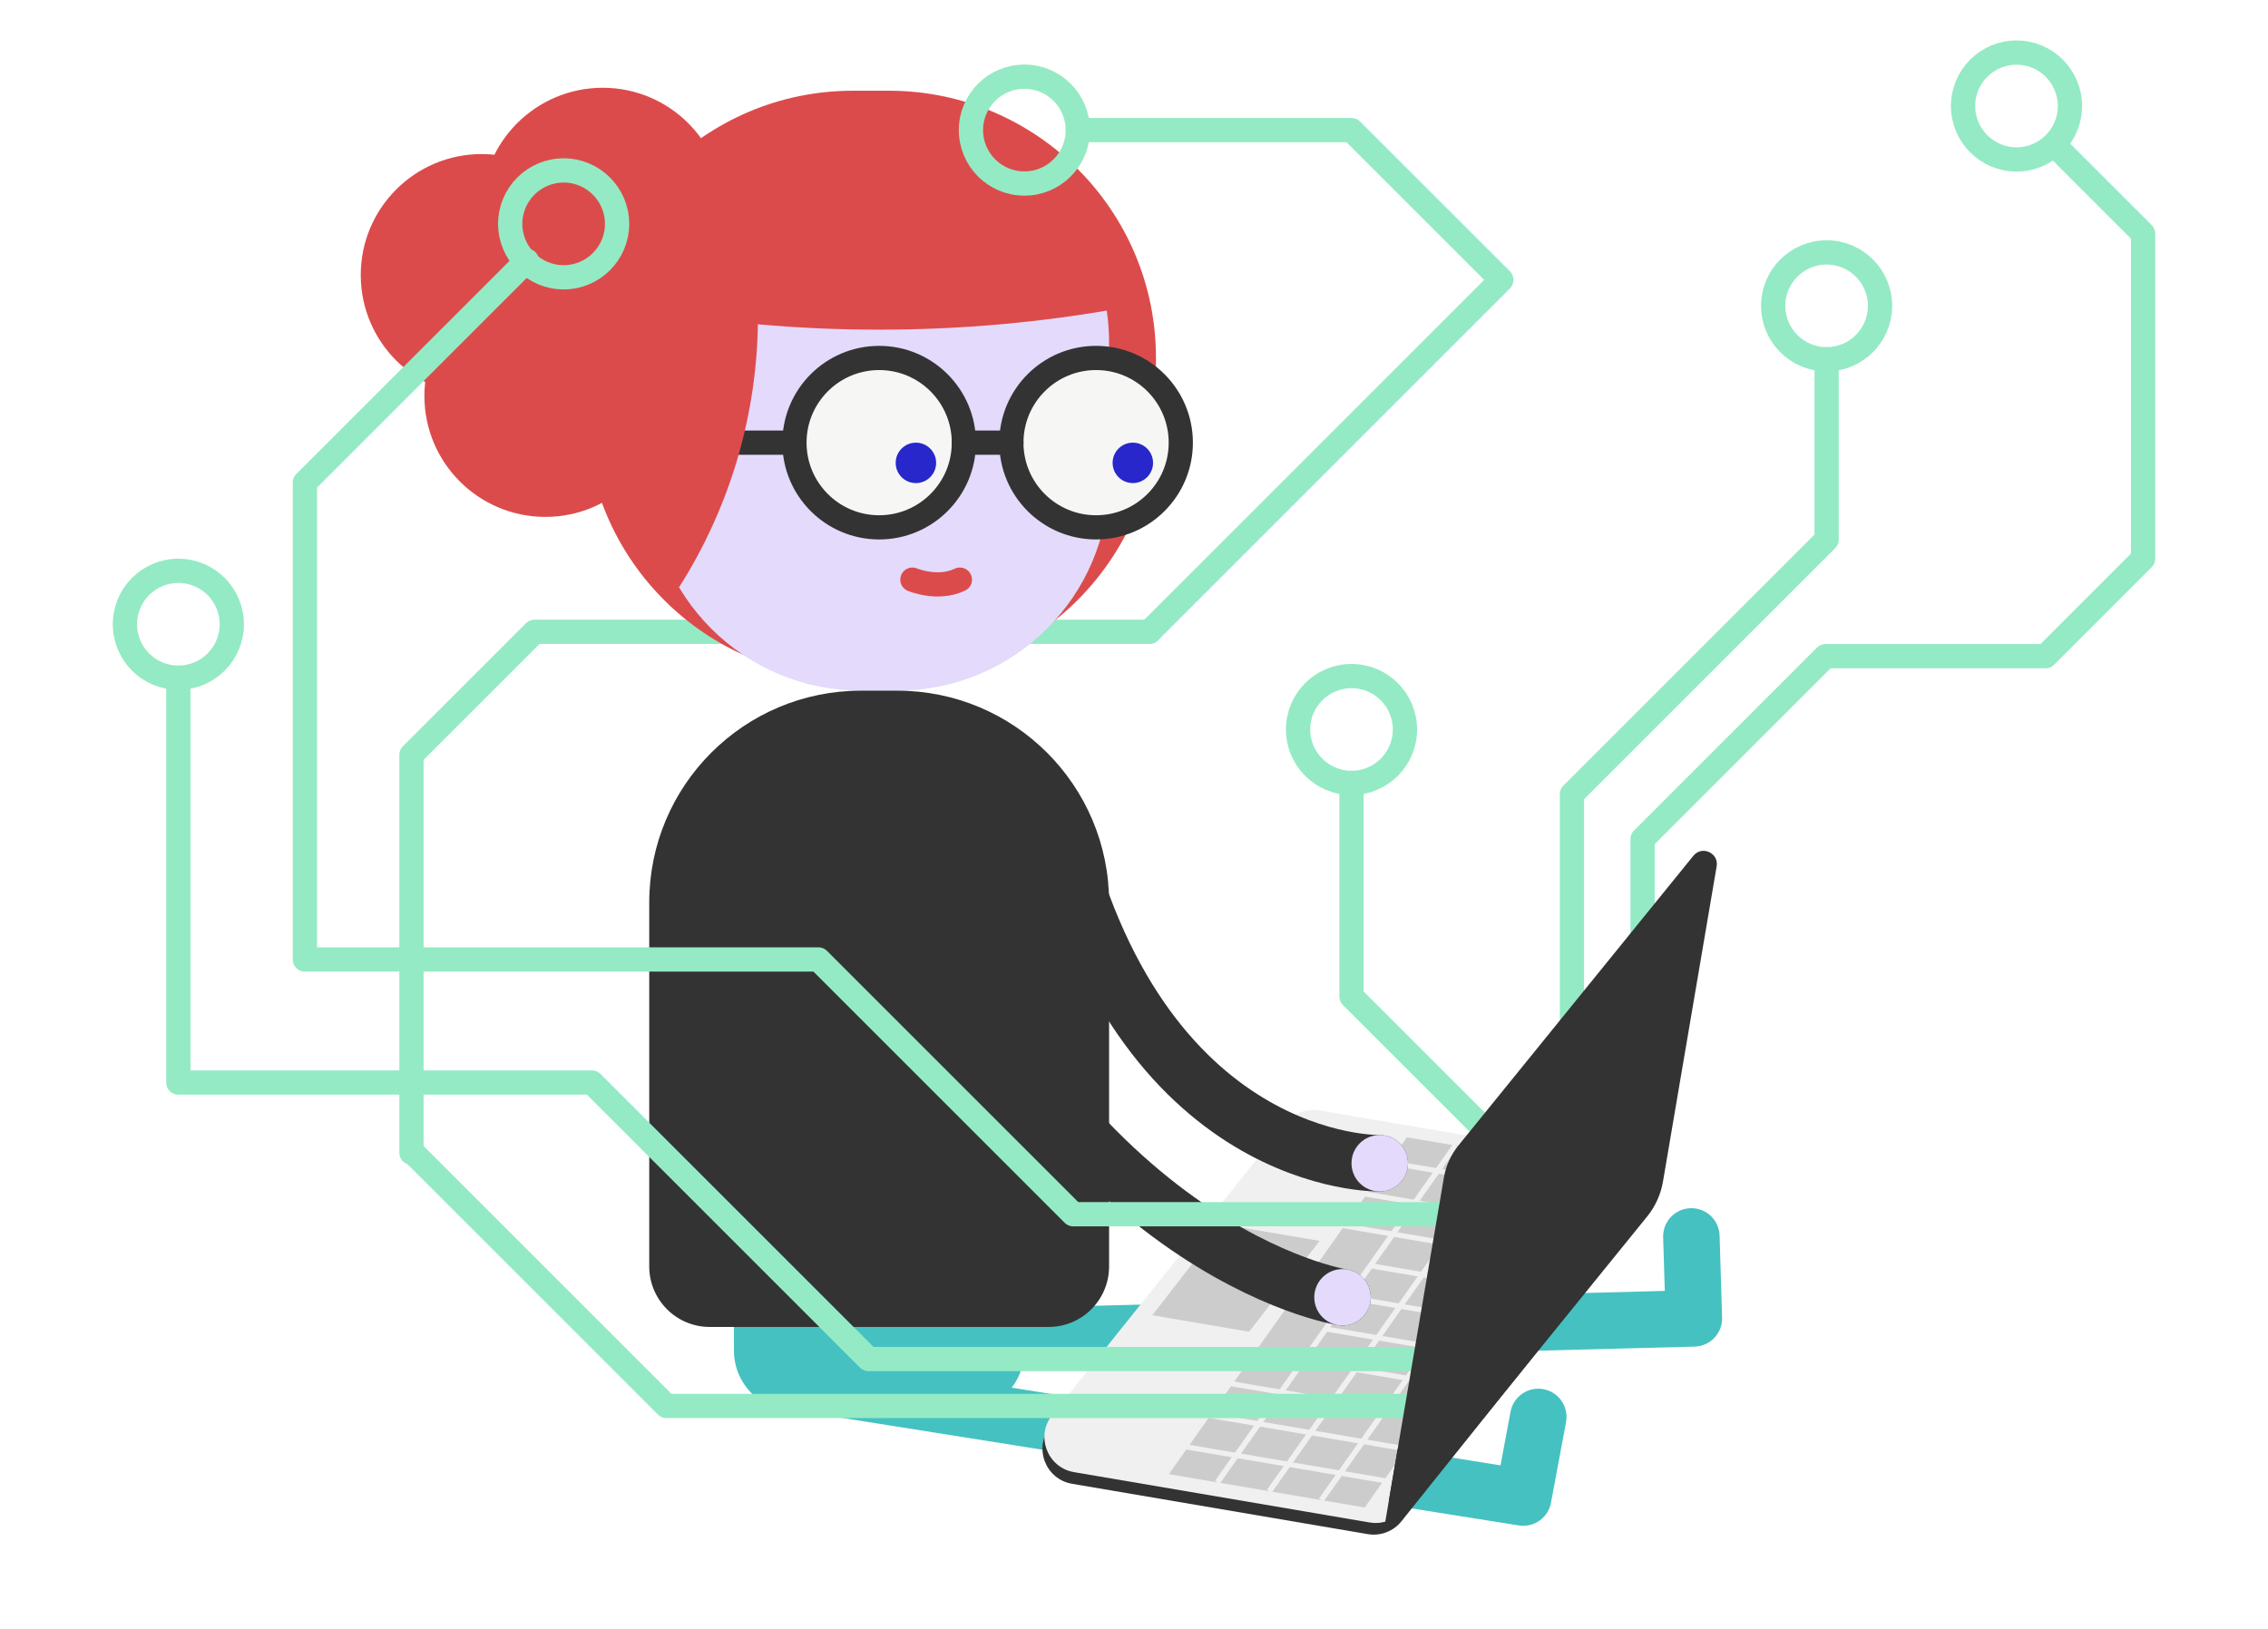 <?xml version="1.0" encoding="utf-8"?>
<!-- Generator: Adobe Illustrator 16.0.0, SVG Export Plug-In . SVG Version: 6.00 Build 0)  -->
<!DOCTYPE svg PUBLIC "-//W3C//DTD SVG 1.1//EN" "http://www.w3.org/Graphics/SVG/1.1/DTD/svg11.dtd">
<svg version="1.1" id="Layer_1" xmlns="http://www.w3.org/2000/svg" xmlns:xlink="http://www.w3.org/1999/xlink" x="0px" y="0px"
	 width="355px" height="255px" viewBox="0 0 355 255" enable-background="new 0 0 355 255" xml:space="preserve">
<polyline id="XMLID_618_" fill="none" stroke="#94EAC4" stroke-width="3.797" stroke-linecap="round" stroke-linejoin="round" stroke-miterlimit="10" points="
	179.904,98.914 83.67,98.914 64.403,118.181 64.403,180.462 "/>
<polyline id="XMLID_533_" fill="none" stroke="#45C1C1" stroke-width="8.839" stroke-linecap="round" stroke-linejoin="round" stroke-miterlimit="10" points="
	148.518,209.441 265.136,206.403 264.743,193.57 "/>
<polyline id="XMLID_532_" fill="none" stroke="#45C1C1" stroke-width="8.839" stroke-linecap="round" stroke-linejoin="round" stroke-miterlimit="10" points="
	123.453,216.177 238.426,234.452 240.781,221.831 "/>
<g id="XMLID_303_">
	<path id="XMLID_714_" fill="#333333" d="M214.082,240.177l-46.275-7.879c-4.183-0.712-6.063-5.653-3.414-8.967l36.516-45.656
		c1.264-1.581,3.287-2.351,5.282-2.012l46.275,7.879c4.183,0.712,6.063,5.653,3.414,8.967l-36.515,45.656
		C218.1,239.747,216.078,240.517,214.082,240.177z"/>
	<path id="XMLID_718_" fill="#F0F0F0" d="M214.393,238.355l-46.275-7.879c-4.183-0.711-6.064-5.653-3.414-8.967l36.516-45.656
		c1.264-1.581,3.287-2.351,5.283-2.012l46.273,7.879c4.184,0.713,6.064,5.653,3.414,8.967l-36.514,45.657
		C218.41,237.926,216.387,238.696,214.393,238.355z"/>
	<polygon id="XMLID_360_" fill="#CCCCCC" points="213.608,236.009 182.953,230.791 220.217,178.052 250.873,183.271 	"/>
	<g id="XMLID_358_">
		
			<line id="XMLID_388_" fill="none" stroke="#F0F0F0" stroke-width="0.804" stroke-miterlimit="10" x1="215.966" y1="181.773" x2="258.565" y2="189.026"/>
		
			<line id="XMLID_362_" fill="none" stroke="#F0F0F0" stroke-width="0.804" stroke-miterlimit="10" x1="211.542" y1="186.565" x2="254.143" y2="193.819"/>
		
			<line id="XMLID_389_" fill="none" stroke="#F0F0F0" stroke-width="0.804" stroke-miterlimit="10" x1="207.12" y1="191.357" x2="249.72" y2="198.61"/>
		
			<line id="XMLID_390_" fill="none" stroke="#F0F0F0" stroke-width="0.804" stroke-miterlimit="10" x1="214.501" y1="198.16" x2="245.296" y2="203.403"/>
		
			<line id="XMLID_391_" fill="none" stroke="#F0F0F0" stroke-width="0.804" stroke-miterlimit="10" x1="210.956" y1="203.102" x2="240.874" y2="208.195"/>
		
			<line id="XMLID_394_" fill="none" stroke="#F0F0F0" stroke-width="0.804" stroke-miterlimit="10" x1="207.507" y1="208.059" x2="236.451" y2="212.987"/>
		
			<line id="XMLID_395_" fill="none" stroke="#F0F0F0" stroke-width="0.804" stroke-miterlimit="10" x1="189.428" y1="210.525" x2="232.027" y2="217.779"/>
		
			<line id="XMLID_403_" fill="none" stroke="#F0F0F0" stroke-width="0.804" stroke-miterlimit="10" x1="185.005" y1="215.318" x2="227.605" y2="222.571"/>
		
			<line id="XMLID_404_" fill="none" stroke="#F0F0F0" stroke-width="0.804" stroke-miterlimit="10" x1="180.582" y1="220.111" x2="223.182" y2="227.363"/>
		
			<line id="XMLID_405_" fill="none" stroke="#F0F0F0" stroke-width="0.804" stroke-miterlimit="10" x1="176.159" y1="224.903" x2="218.76" y2="232.156"/>
		
			<line id="XMLID_363_" fill="none" stroke="#F0F0F0" stroke-width="0.87" stroke-miterlimit="10" x1="227.798" y1="179.342" x2="190.533" y2="232.081"/>
		
			<line id="XMLID_407_" fill="none" stroke="#F0F0F0" stroke-width="0.87" stroke-miterlimit="10" x1="235.935" y1="180.728" x2="198.67" y2="233.466"/>
		
			<line id="XMLID_408_" fill="none" stroke="#F0F0F0" stroke-width="0.87" stroke-miterlimit="10" x1="244.07" y1="182.112" x2="206.805" y2="234.852"/>
	</g>
	<polygon id="XMLID_357_" fill="#CCCCCC" points="195.514,208.493 180.366,205.914 191.404,191.691 206.552,194.271 	"/>
</g>
<circle id="XMLID_530_" fill="#DC4B4B" cx="85.367" cy="61.988" r="18.937"/>
<circle id="XMLID_695_" fill="#DC4B4B" cx="75.403" cy="43.052" r="18.935"/>
<circle id="XMLID_696_" fill="#DC4B4B" cx="94.338" cy="32.678" r="18.936"/>
<path id="XMLID_205_" fill="#DC4B4B" d="M139.143,14.204h-5.657c-23.046,0-41.794,18.75-41.794,41.794v2.265v1.887v4.249
	c0,23.045,18.748,41.795,41.794,41.795h5.657c23.044,0,41.794-18.75,41.794-41.795v-4.249v-1.887v-2.265
	C180.937,32.954,162.187,14.204,139.143,14.204z"/>
<path id="XMLID_531_" fill="#45C1C1" d="M150.87,220.906h-26.519c-5.23,0-9.471-4.24-9.471-9.471v-8.554
	c0-5.23,4.24-9.471,9.471-9.471h26.519c5.229,0,9.47,4.24,9.47,9.471v8.554C160.34,216.666,156.1,220.906,150.87,220.906z"/>
<path id="XMLID_529_" fill="#E3DAFC" d="M140.452,108.129h-5.683c-18.307,0-33.146-14.84-33.146-33.146V53.516
	c0-18.307,14.84-33.146,33.146-33.146h5.683c18.306,0,33.146,14.84,33.146,33.146v21.467
	C173.599,93.289,158.758,108.129,140.452,108.129z"/>
<g id="XMLID_524_">
	
		<circle id="XMLID_528_" fill="#F6F6F4" stroke="#333333" stroke-width="3.788" stroke-linecap="round" stroke-linejoin="round" stroke-miterlimit="10" cx="137.611" cy="69.301" r="13.259"/>
	
		<circle id="XMLID_527_" fill="#F6F6F4" stroke="#333333" stroke-width="3.788" stroke-linecap="round" stroke-linejoin="round" stroke-miterlimit="10" cx="171.565" cy="69.301" r="13.259"/>
	
		<line id="XMLID_526_" fill="none" stroke="#333333" stroke-width="3.788" stroke-linecap="round" stroke-linejoin="round" stroke-miterlimit="10" x1="150.87" y1="69.301" x2="158.307" y2="69.301"/>
	
		<line id="XMLID_525_" fill="none" stroke="#333333" stroke-width="3.788" stroke-linecap="round" stroke-linejoin="round" stroke-miterlimit="10" x1="124.353" y1="69.301" x2="102.561" y2="69.301"/>
</g>
<path id="XMLID_523_" fill="#333333" d="M140.452,108.129h-5.683c-18.307,0-33.146,14.841-33.146,33.146v56.998
	c0,5.23,4.24,9.471,9.471,9.471h53.033c5.231,0,9.473-4.24,9.473-9.471v-56.998C173.6,122.97,158.758,108.129,140.452,108.129z"/>
<path id="XMLID_522_" fill="none" stroke="#333333" stroke-width="8.839" stroke-linecap="round" stroke-linejoin="round" stroke-miterlimit="10" d="
	M165.236,127.311c12.813,55.795,50.729,54.802,50.729,54.802"/>
<circle id="XMLID_521_" fill="#E3DAFC" cx="215.965" cy="182.112" r="4.42"/>
<path id="XMLID_520_" fill="none" stroke="#333333" stroke-width="8.839" stroke-linecap="round" stroke-linejoin="round" stroke-miterlimit="10" d="
	M138.972,126.754c26.165,69.586,71.164,76.348,71.164,76.348"/>
<circle id="XMLID_519_" fill="#E3DAFC" cx="210.137" cy="203.102" r="4.42"/>
<circle id="XMLID_413_" fill="#2727CC" cx="177.318" cy="72.465" r="3.165"/>
<circle id="XMLID_411_" fill="#2727CC" cx="143.363" cy="72.466" r="3.165"/>
<path id="XMLID_409_" fill="none" stroke="#DC4B4B" stroke-width="3.788" stroke-linecap="round" stroke-linejoin="round" stroke-miterlimit="10" d="
	M142.81,90.746c0,0,3.97,1.678,7.437,0"/>
<path id="XMLID_406_" fill="#DC4B4B" d="M137.61,51.613c12.886,0,25.502-1.154,37.752-3.36
	c-2.589-16.859-17.156-29.771-34.739-29.771h-6.025c-17.583,0-32.15,12.912-34.738,29.771
	C112.109,50.459,124.726,51.613,137.61,51.613z"/>
<path id="XMLID_699_" fill="#DC4B4B" d="M116.537,31.162c5.965,0.792,2.107,11.967,2.107,18.245c0,15.65-4.531,30.24-12.354,42.533
	c0,0-9.85-13.29-14.577-30.39C91.714,61.551,89.996,27.641,116.537,31.162z"/>
<g id="XMLID_41_">
	
		<circle id="XMLID_492_" fill="none" stroke="#94EAC4" stroke-width="3.797" stroke-linecap="round" stroke-linejoin="round" stroke-miterlimit="10" cx="285.911" cy="47.88" r="8.364"/>
	
		<circle id="XMLID_645_" fill="none" stroke="#94EAC4" stroke-width="3.797" stroke-linecap="round" stroke-linejoin="round" stroke-miterlimit="10" cx="315.635" cy="16.597" r="8.364"/>
	
		<circle id="XMLID_558_" fill="none" stroke="#94EAC4" stroke-width="3.797" stroke-linecap="round" stroke-linejoin="round" stroke-miterlimit="10" cx="211.546" cy="114.207" r="8.364"/>
	
		<circle id="XMLID_559_" fill="none" stroke="#94EAC4" stroke-width="3.797" stroke-linecap="round" stroke-linejoin="round" stroke-miterlimit="10" cx="88.226" cy="35.048" r="8.364"/>
	
		<circle id="XMLID_653_" fill="none" stroke="#94EAC4" stroke-width="3.797" stroke-linecap="round" stroke-linejoin="round" stroke-miterlimit="10" cx="27.917" cy="97.733" r="8.364"/>
	
		<circle id="XMLID_560_" fill="none" stroke="#94EAC4" stroke-width="3.797" stroke-linecap="round" stroke-linejoin="round" stroke-miterlimit="10" cx="160.341" cy="20.369" r="8.364"/>
	
		<polyline id="XMLID_557_" fill="none" stroke="#94EAC4" stroke-width="3.797" stroke-linecap="round" stroke-linejoin="round" stroke-miterlimit="10" points="
		82.461,40.812 47.723,75.55 47.723,150.21 128.105,150.21 167.992,190.096 247.214,190.096 	"/>
	
		<polyline id="XMLID_617_" fill="none" stroke="#94EAC4" stroke-width="3.797" stroke-linecap="round" stroke-linejoin="round" stroke-miterlimit="10" points="
		168.705,20.369 211.545,20.369 234.998,43.821 179.904,98.914 	"/>
	
		<polyline id="XMLID_616_" fill="none" stroke="#94EAC4" stroke-width="3.797" stroke-linecap="round" stroke-linejoin="round" stroke-miterlimit="10" points="
		221.979,220.111 104.318,220.111 64.669,180.462 	"/>
	
		<polyline id="XMLID_620_" fill="none" stroke="#94EAC4" stroke-width="3.797" stroke-linecap="round" stroke-linejoin="round" stroke-miterlimit="10" points="
		211.545,122.572 211.545,156.005 236.794,181.253 	"/>
	
		<polyline id="XMLID_627_" fill="none" stroke="#94EAC4" stroke-width="3.797" stroke-linecap="round" stroke-linejoin="round" stroke-miterlimit="10" points="
		285.912,56.244 285.912,84.474 246.048,124.336 246.048,169.479 	"/>
	
		<polyline id="XMLID_621_" fill="none" stroke="#94EAC4" stroke-width="3.797" stroke-linecap="round" stroke-linejoin="round" stroke-miterlimit="10" points="
		257.105,155.689 257.105,131.37 285.747,102.729 320.174,102.729 335.446,87.456 335.446,36.575 321.919,23.048 	"/>
	
		<polyline id="XMLID_644_" fill="none" stroke="#94EAC4" stroke-width="3.797" stroke-linecap="round" stroke-linejoin="round" stroke-miterlimit="10" points="
		27.917,106.098 27.917,169.479 92.658,169.479 135.948,212.768 227.605,212.768 	"/>
</g>
<polygon id="XMLID_309_" fill="#333333" points="218.77,226.854 216.594,239.633 220.688,236.254 223.723,224.836 "/>
<path id="XMLID_715_" fill="#333333" d="M265.056,133.979l-36.775,45.357c-1.178,1.454-1.963,3.187-2.277,5.033l-8.582,50.406
	c-0.32,1.881,2.065,2.96,3.267,1.479l37.136-45.803c1.279-1.578,2.131-3.46,2.473-5.462l8.403-49.363
	C269.056,133.53,266.395,132.325,265.056,133.979z"/>
</svg>
